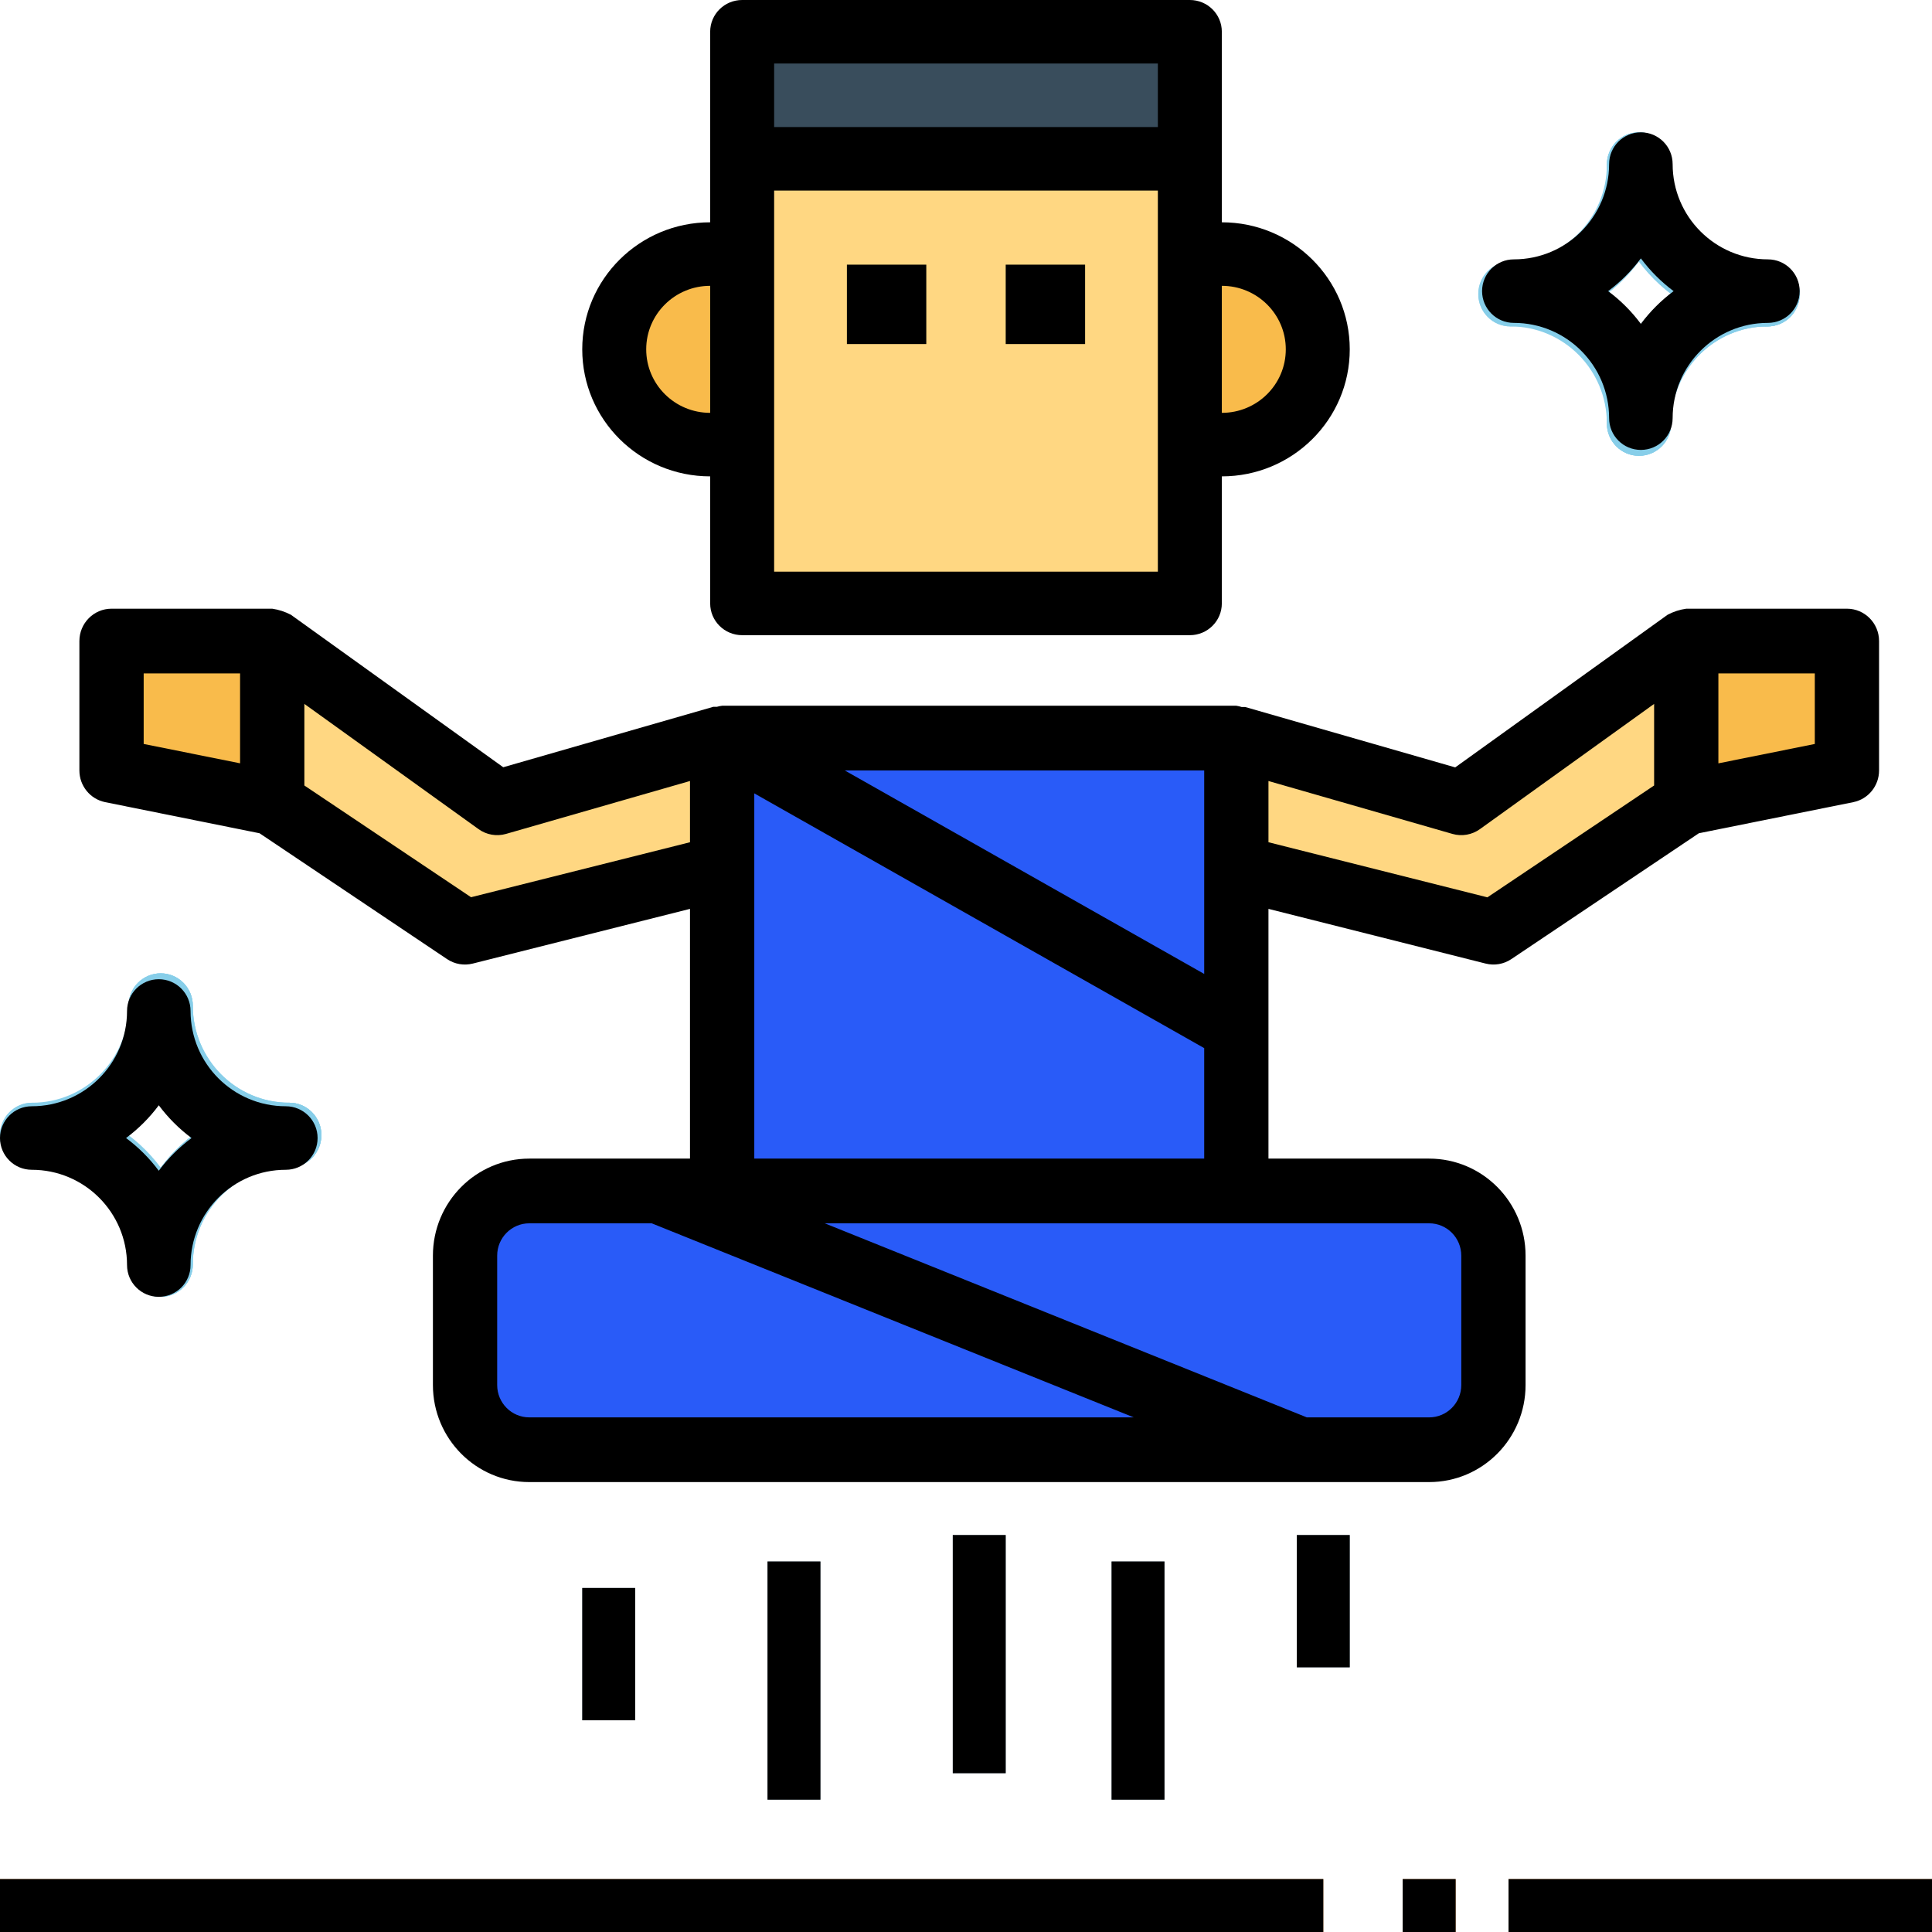 <svg xmlns="http://www.w3.org/2000/svg" xmlns:xlink="http://www.w3.org/1999/xlink" width="65px"
    height="65px" viewBox="0 0 65 65" version="1.1">
    <!-- Generator: Sketch 52.5 (67469) - http://www.bohemiancoding.com/sketch -->
    <title>011-magic-4</title>
    <desc>Created with Sketch.</desc>
    <g id="Page-1" stroke="none" stroke-width="1" fill="none" fill-rule="evenodd">
        <g id="1-copy-2" transform="translate(-876, -111)">
            <g id="011-magic-4" transform="translate(876, 111)">
                <path
                    d="M17.307,40.068 L47.693,40.068 C48.891,40.068 49.863,41.065 49.863,42.295 L49.863,46.747 C49.863,47.976 48.891,48.973 47.693,48.973 L17.307,48.973 C16.109,48.973 15.137,47.976 15.137,46.747 L15.137,42.295 C15.137,41.065 16.109,40.068 17.307,40.068 Z"
                    id="Path" fill="#295BF8" />
                <path
                    d="M17.329,40.068 C16.118,40.068 15.137,41.065 15.137,42.295 L15.137,46.747 C15.137,47.976 16.118,48.973 17.329,48.973 L43.63,48.973 L21.712,40.068 L17.329,40.068 Z"
                    id="Path" fill="#295BF8" />
                <polygon id="Path" fill="#295BF8"
                    points="24.041 24.932 40.959 24.932 40.959 40.068 24.041 40.068" />
                <polygon id="Path" fill="#FFD782"
                    points="56.096 26.811 49.609 31.164 40.959 28.988 40.959 24.635 48.527 26.811 56.096 21.37" />
                <polyline id="Path" fill="#F9BB4B"
                    points="56.096 26.712 61.438 25.644 61.438 21.37 56.096 21.37" />
                <polygon id="Path" fill="#FFD782"
                    points="8.904 26.811 15.391 31.164 24.041 28.988 24.041 24.635 16.473 26.811 8.904 21.37" />
                <polyline id="Path" fill="#F9BB4B"
                    points="8.904 26.712 3.562 25.644 3.562 21.37 8.904 21.37" />
                <polygon id="Path" fill="#FFD782"
                    points="24.932 5.342 40.068 5.342 40.068 20.479 24.932 20.479" />
                <polygon id="Path" fill="#394D5C"
                    points="24.932 0.89 40.068 0.89 40.068 5.342 24.932 5.342" />
                <path
                    d="M23.818,8.904 L24.932,8.904 L24.932,15.137 L23.818,15.137 C21.975,15.137 20.479,13.742 20.479,12.021 C20.479,10.3 21.975,8.904 23.818,8.904 Z"
                    id="Path" fill="#F9BB4B" />
                <path
                    d="M41.182,15.137 L40.068,15.137 L40.068,8.904 L41.182,8.904 C43.025,8.904 44.521,10.3 44.521,12.021 C44.521,13.742 43.025,15.137 41.182,15.137 Z"
                    id="Path" fill="#F9BB4B" />
                <polygon id="Path" fill="#295BF8"
                    points="24.041 24.932 40.959 34.662 40.959 40.068 24.041 40.068" />
                <polygon id="Path" fill="#D3843D"
                    points="47.192 63.219 48.973 63.219 48.973 65 47.192 65" />
                <polygon id="Path" fill="#D3843D"
                    points="50.753 63.219 65 63.219 65 65 50.753 65" />
                <g id="Group" transform="translate(0, 4.452)" fill="#87CEE9">
                    <path
                        d="M59.467,6.53 C56.482,6.526 54.064,4.092 54.061,1.088 C54.061,0.487 54.545,0 55.142,0 C55.739,0 56.223,0.487 56.223,1.088 C56.223,2.891 57.675,4.353 59.467,4.353 C60.064,4.353 60.548,4.84 60.548,5.441 C60.548,6.042 60.064,6.53 59.467,6.53 Z"
                        id="Path" />
                    <path
                        d="M59.467,6.53 C56.482,6.526 54.064,4.092 54.061,1.088 C54.061,0.487 54.545,0 55.142,0 C55.739,0 56.223,0.487 56.223,1.088 C56.223,2.891 57.675,4.353 59.467,4.353 C60.064,4.353 60.548,4.84 60.548,5.441 C60.548,6.042 60.064,6.53 59.467,6.53 Z"
                        id="Path" />
                    <path
                        d="M50.817,6.53 C50.22,6.53 49.736,6.042 49.736,5.441 C49.736,4.84 50.22,4.353 50.817,4.353 C52.608,4.353 54.061,2.891 54.061,1.088 C54.061,0.487 54.545,0 55.142,0 C55.739,0 56.223,0.487 56.223,1.088 C56.219,4.092 53.801,6.526 50.817,6.53 Z"
                        id="Path" />
                    <path
                        d="M55.142,10.883 C54.545,10.883 54.061,10.396 54.061,9.795 C54.064,6.791 56.482,4.357 59.467,4.353 C60.064,4.353 60.548,4.84 60.548,5.441 C60.548,6.042 60.064,6.53 59.467,6.53 C57.675,6.53 56.223,7.992 56.223,9.795 C56.223,10.396 55.739,10.883 55.142,10.883 Z"
                        id="Path" />
                    <path
                        d="M55.142,10.883 C54.545,10.883 54.061,10.396 54.061,9.795 C54.064,6.791 56.482,4.357 59.467,4.353 C60.064,4.353 60.548,4.84 60.548,5.441 C60.548,6.042 60.064,6.53 59.467,6.53 C57.675,6.53 56.223,7.992 56.223,9.795 C56.223,10.396 55.739,10.883 55.142,10.883 Z"
                        id="Path" />
                    <path
                        d="M55.142,10.883 C54.545,10.883 54.061,10.396 54.061,9.795 C54.061,7.992 52.608,6.53 50.817,6.53 C50.22,6.53 49.736,6.042 49.736,5.441 C49.736,4.84 50.22,4.353 50.817,4.353 C53.801,4.357 56.219,6.791 56.223,9.795 C56.223,10.396 55.739,10.883 55.142,10.883 Z"
                        id="Path" />
                    <path
                        d="M9.731,34.825 C6.746,34.821 4.329,32.387 4.325,29.384 C4.325,28.783 4.809,28.295 5.406,28.295 C6.003,28.295 6.487,28.783 6.487,29.384 C6.487,31.187 7.94,32.648 9.731,32.648 C10.328,32.648 10.812,33.136 10.812,33.737 C10.812,34.338 10.328,34.825 9.731,34.825 Z"
                        id="Path" />
                    <path
                        d="M9.731,34.825 C6.746,34.821 4.329,32.387 4.325,29.384 C4.325,28.783 4.809,28.295 5.406,28.295 C6.003,28.295 6.487,28.783 6.487,29.384 C6.487,31.187 7.94,32.648 9.731,32.648 C10.328,32.648 10.812,33.136 10.812,33.737 C10.812,34.338 10.328,34.825 9.731,34.825 Z"
                        id="Path" />
                    <path
                        d="M1.081,34.825 C0.484,34.825 0,34.338 0,33.737 C0,33.136 0.484,32.648 1.081,32.648 C2.873,32.648 4.325,31.187 4.325,29.384 C4.325,28.783 4.809,28.295 5.406,28.295 C6.003,28.295 6.487,28.783 6.487,29.384 C6.484,32.387 4.066,34.821 1.081,34.825 Z"
                        id="Path" />
                    <path
                        d="M5.406,39.178 C4.809,39.178 4.325,38.691 4.325,38.09 C4.329,35.086 6.746,32.652 9.731,32.648 C10.328,32.648 10.812,33.136 10.812,33.737 C10.812,34.338 10.328,34.825 9.731,34.825 C7.94,34.825 6.487,36.287 6.487,38.09 C6.487,38.691 6.003,39.178 5.406,39.178 Z"
                        id="Path" />
                    <path
                        d="M5.406,39.178 C4.809,39.178 4.325,38.691 4.325,38.09 C4.329,35.086 6.746,32.652 9.731,32.648 C10.328,32.648 10.812,33.136 10.812,33.737 C10.812,34.338 10.328,34.825 9.731,34.825 C7.94,34.825 6.487,36.287 6.487,38.09 C6.487,38.691 6.003,39.178 5.406,39.178 Z"
                        id="Path" />
                    <path
                        d="M5.406,39.178 C4.809,39.178 4.325,38.691 4.325,38.09 C4.325,36.287 2.873,34.825 1.081,34.825 C0.484,34.825 0,34.338 0,33.737 C0,33.136 0.484,32.648 1.081,32.648 C4.066,32.652 6.484,35.086 6.487,38.09 C6.487,38.691 6.003,39.178 5.406,39.178 Z"
                        id="Path" />
                </g>
                <polygon id="Path" fill="#AABECE"
                    points="32.055 51.644 33.836 51.644 33.836 59.658 32.055 59.658" />
                <polygon id="Path" fill="#AABECE"
                    points="37.397 52.534 39.178 52.534 39.178 60.548 37.397 60.548" />
                <polygon id="Path" fill="#AABECE"
                    points="25.822 52.534 27.603 52.534 27.603 60.548 25.822 60.548" />
                <polygon id="Path" fill="#D3843D"
                    points="0 63.219 44.521 63.219 44.521 65 0 65" />
                <polygon id="Path" fill="#AABECE"
                    points="19.589 53.425 21.37 53.425 21.37 57.877 19.589 57.877" />
                <polygon id="Path" fill="#AABECE"
                    points="43.63 51.644 45.411 51.644 45.411 56.096 43.63 56.096" />
                <path
                    d="M9.787,20.683 C9.59,20.58 9.378,20.511 9.159,20.479 L3.752,20.479 C3.155,20.479 2.671,20.967 2.671,21.568 L2.671,25.921 C2.671,26.438 3.033,26.884 3.536,26.987 L8.732,28.034 L15.041,32.268 C15.296,32.439 15.61,32.493 15.907,32.418 L23.214,30.578 L23.214,38.98 L17.808,38.98 C16.017,38.98 14.565,40.442 14.565,42.245 L14.565,46.598 C14.565,48.401 16.017,49.863 17.808,49.863 L48.082,49.863 C49.873,49.863 51.326,48.401 51.326,46.598 L51.326,42.245 C51.326,40.442 49.873,38.98 48.082,38.98 L42.676,38.98 L42.676,30.578 L49.982,32.418 C50.278,32.493 50.593,32.439 50.847,32.268 L57.156,28.034 L62.354,26.987 C62.858,26.884 63.219,26.438 63.219,25.921 L63.219,21.568 C63.219,20.967 62.735,20.479 62.138,20.479 L56.732,20.479 C56.512,20.51 56.3,20.579 56.104,20.683 L48.959,25.818 L41.892,23.786 C41.852,23.784 41.812,23.784 41.772,23.786 C41.715,23.767 41.655,23.753 41.595,23.744 L24.295,23.744 C24.235,23.751 24.176,23.763 24.118,23.78 C24.078,23.778 24.038,23.778 23.998,23.78 L16.931,25.813 L9.787,20.683 Z M4.834,22.656 L8.077,22.656 L8.077,25.681 L4.834,25.029 L4.834,22.656 Z M61.057,25.03 L57.813,25.682 L57.813,22.656 L61.057,22.656 L61.057,25.03 Z M17.808,47.686 C17.211,47.686 16.727,47.199 16.727,46.598 L16.727,42.245 C16.727,41.644 17.211,41.157 17.808,41.157 L21.926,41.157 L38.144,47.686 L17.808,47.686 Z M49.163,42.245 L49.163,46.598 C49.163,47.199 48.679,47.686 48.082,47.686 L43.966,47.686 L27.748,41.157 L48.082,41.157 C48.679,41.157 49.163,41.644 49.163,42.245 Z M25.377,38.98 L25.377,26.692 L40.514,35.263 L40.514,38.98 L25.377,38.98 Z M49.792,27.894 L55.651,23.682 L55.651,26.427 L50.042,30.19 L42.676,28.336 L42.676,26.276 L48.866,28.056 C49.183,28.147 49.524,28.087 49.792,27.894 Z M40.514,32.767 L28.422,25.921 L40.514,25.921 L40.514,32.767 Z M23.214,26.276 L23.214,28.336 L15.848,30.186 L10.24,26.427 L10.24,23.682 L16.099,27.894 C16.366,28.087 16.707,28.147 17.024,28.056 L23.214,26.276 Z"
                    id="Shape" fill="#000000" fill-rule="nonzero" />
                <polygon id="Path" fill="#000000"
                    points="28.493 8.904 31.164 8.904 31.164 11.575 28.493 11.575" />
                <polygon id="Path" fill="#000000"
                    points="33.836 8.904 36.507 8.904 36.507 11.575 33.836 11.575" />
                <path
                    d="M41.107,1.068 C41.107,0.478 40.626,0 40.031,0 L24.969,0 C24.374,0 23.893,0.478 23.893,1.068 L23.893,7.479 C21.516,7.479 19.589,9.393 19.589,11.753 C19.589,14.114 21.516,16.027 23.893,16.027 L23.893,20.301 C23.893,20.891 24.374,21.37 24.969,21.37 L40.031,21.37 C40.626,21.37 41.107,20.891 41.107,20.301 L41.107,16.027 C43.484,16.027 45.411,14.114 45.411,11.753 C45.411,9.393 43.484,7.479 41.107,7.479 L41.107,1.068 Z M26.045,2.137 L38.955,2.137 L38.955,4.274 L26.045,4.274 L26.045,2.137 Z M21.741,11.753 C21.741,10.573 22.704,9.616 23.893,9.616 L23.893,13.89 C22.704,13.89 21.741,12.934 21.741,11.753 Z M38.955,19.233 L26.045,19.233 L26.045,6.411 L38.955,6.411 L38.955,19.233 Z M43.259,11.753 C43.259,12.934 42.296,13.89 41.107,13.89 L41.107,9.616 C42.296,9.616 43.259,10.573 43.259,11.753 Z"
                    id="Shape" fill="#000000" fill-rule="nonzero" />
                <polygon id="Path" fill="#000000"
                    points="47.192 63.219 48.973 63.219 48.973 65 47.192 65" />
                <polygon id="Path" fill="#000000"
                    points="50.753 63.219 65 63.219 65 65 50.753 65" />
                <path
                    d="M54.137,14.068 C54.137,14.659 54.615,15.137 55.205,15.137 C55.796,15.137 56.274,14.659 56.274,14.068 C56.274,12.298 57.709,10.863 59.479,10.863 C60.07,10.863 60.548,10.385 60.548,9.795 C60.548,9.204 60.07,8.726 59.479,8.726 C57.709,8.726 56.274,7.291 56.274,5.521 C56.274,4.93 55.796,4.452 55.205,4.452 C54.615,4.452 54.137,4.93 54.137,5.521 C54.137,7.291 52.702,8.726 50.932,8.726 C50.341,8.726 49.863,9.204 49.863,9.795 C49.863,10.385 50.341,10.863 50.932,10.863 C52.702,10.863 54.137,12.298 54.137,14.068 Z M55.205,8.693 C55.517,9.112 55.888,9.483 56.307,9.795 C55.888,10.106 55.517,10.477 55.205,10.896 C54.894,10.477 54.523,10.106 54.104,9.795 C54.523,9.483 54.894,9.112 55.205,8.693 Z"
                    id="Shape" fill="#000000" fill-rule="nonzero" />
                <path
                    d="M6.411,34.014 C6.411,33.424 5.933,32.945 5.342,32.945 C4.752,32.945 4.274,33.424 4.274,34.014 C4.274,35.784 2.839,37.219 1.068,37.219 C0.478,37.219 0,37.698 0,38.288 C0,38.878 0.478,39.356 1.068,39.356 C2.839,39.356 4.274,40.791 4.274,42.562 C4.274,43.152 4.752,43.63 5.342,43.63 C5.933,43.63 6.411,43.152 6.411,42.562 C6.411,40.791 7.846,39.356 9.616,39.356 C10.207,39.356 10.685,38.878 10.685,38.288 C10.685,37.698 10.207,37.219 9.616,37.219 C7.846,37.219 6.411,35.784 6.411,34.014 Z M5.342,39.389 C5.031,38.97 4.66,38.599 4.241,38.288 C4.66,37.976 5.031,37.605 5.342,37.186 C5.654,37.605 6.025,37.976 6.444,38.288 C6.025,38.599 5.654,38.97 5.342,39.389 Z"
                    id="Shape" fill="#000000" fill-rule="nonzero" />
                <polygon id="Path" fill="#000000"
                    points="32.055 51.644 33.836 51.644 33.836 59.658 32.055 59.658" />
                <polygon id="Path" fill="#000000"
                    points="37.397 52.534 39.178 52.534 39.178 60.548 37.397 60.548" />
                <polygon id="Path" fill="#000000"
                    points="25.822 52.534 27.603 52.534 27.603 60.548 25.822 60.548" />
                <polygon id="Path" fill="#000000"
                    points="0 63.219 44.521 63.219 44.521 65 0 65" />
                <polygon id="Path" fill="#000000"
                    points="19.589 53.425 21.37 53.425 21.37 57.877 19.589 57.877" />
                <polygon id="Path" fill="#000000"
                    points="43.63 51.644 45.411 51.644 45.411 56.096 43.63 56.096" />
            </g>
        </g>
    </g>
</svg>